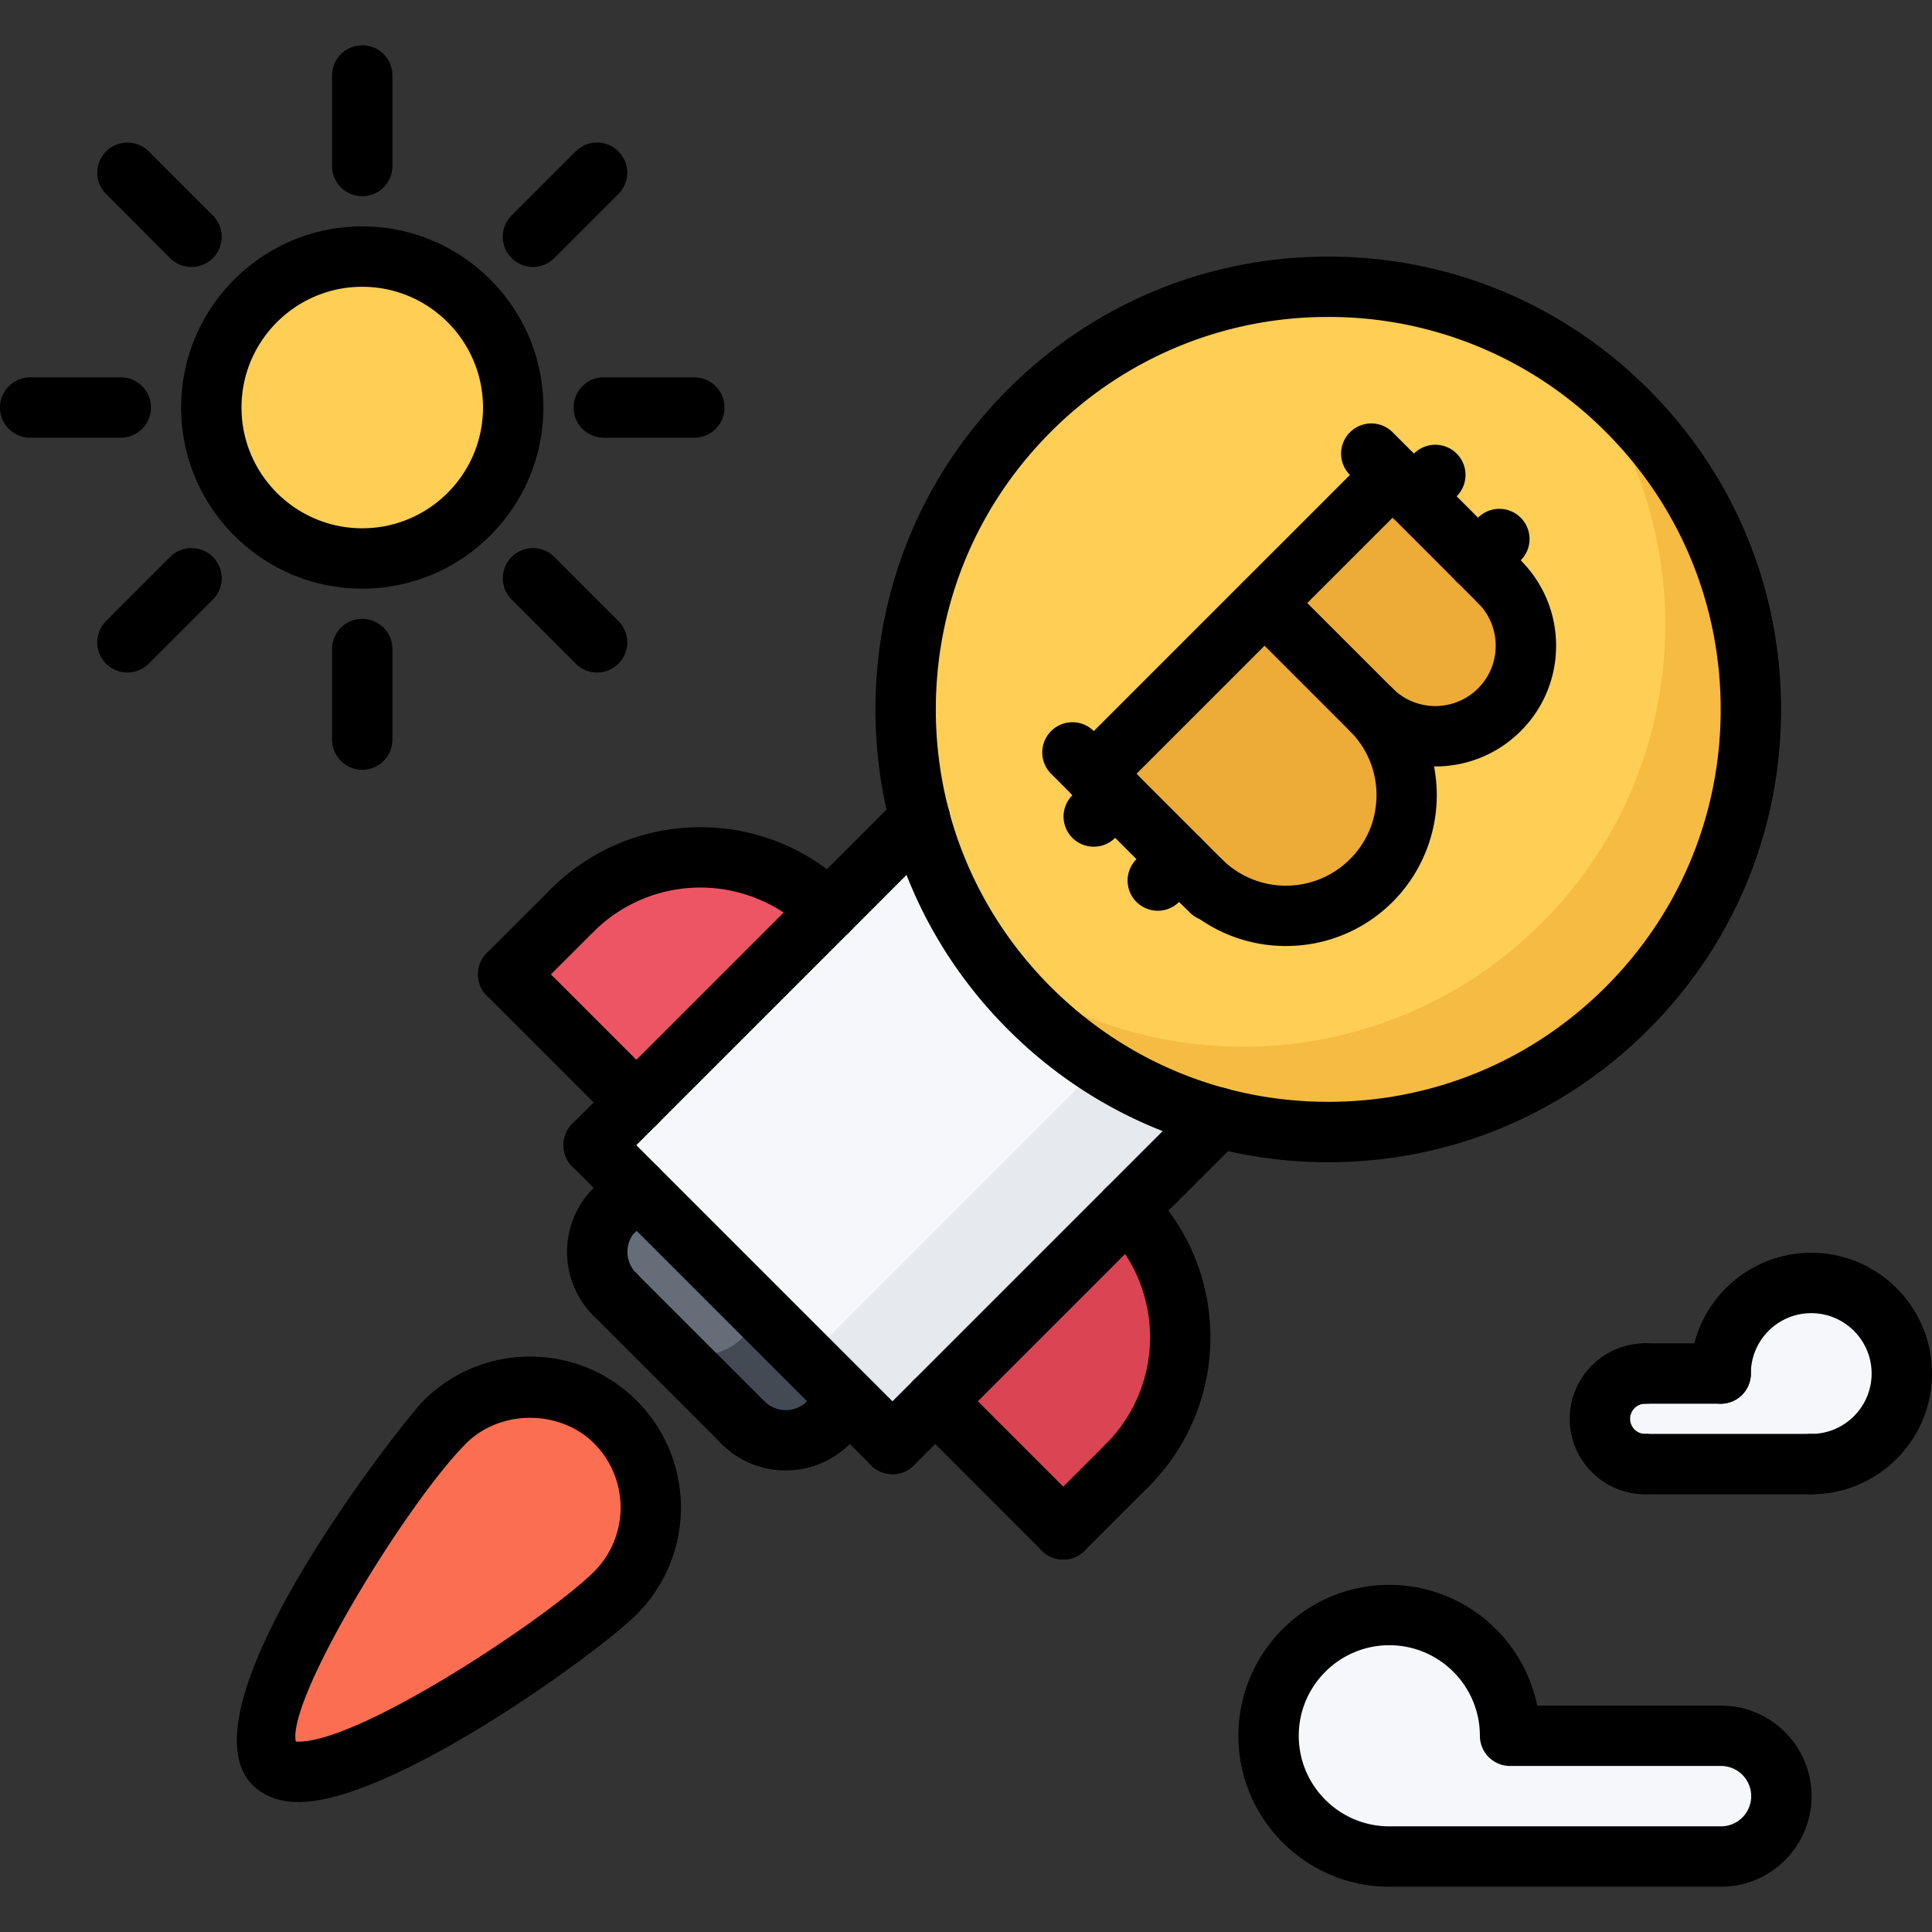 <svg xmlns="http://www.w3.org/2000/svg" x="0" y="0" xml:space="preserve" viewBox="0 0 64 64"><rect x="0" y="0" width="64" height="64" fill="#333333" stroke="none"/><path fill="#F5F7FA" d="M57 45.5a3 3 0 0 1 6 0c0 1.66-1.34 3-3 3l-5.5.001c-.83 0-1.5-.671-1.5-1.501 0-.82.67-1.5 1.5-1.5H57zM57.01 57.501c1.109-.001 2 .898 2 1.999 0 1.109-.889 2-2 2H46.02c-2.199 0-4-1.79-4-4s1.799-4 4-4c2.211 0 4 1.79 4 4l6.99.001z"/><path fill="#FC6E51" d="M20.391 47.109a4.01 4.01 0 0 1 0 5.661c-1.561 1.56-9.752 7.219-11.311 5.659-1.57-1.559 4.09-9.75 5.648-11.319a4.012 4.012 0 0 1 5.663-.001z"/><path fill="#DA4453" d="M37.34 40.06a5.981 5.981 0 0 1 0 8.48l-2.121 2.13-4.238-4.25 6.359-6.36z"/><path fill="#656D78" d="m21.09 39.359 7.061 7.061-.711.71c-.779.78-2.041.78-2.82 0l-4.248-4.239a2.005 2.005 0 0 1-.002-2.831l.021.011.699-.712z"/><path fill="#434A54" d="m25.322 43.592-.711.71c-.779.78-2.041.78-2.82 0l2.828 2.828c.779.78 2.041.78 2.82 0l.711-.71-2.828-2.828z"/><path fill="#ED5565" d="m27.449 30.17-6.359 6.359-.01-.01-4.24-4.24 2.119-2.119a5.98 5.98 0 0 1 8.48 0l.01.01z"/><path fill="#F5F7FA" d="m30.98 46.42-1.41 1.42-1.42-1.42-7.061-7.061-1.42-1.42 1.42-1.41 6.359-6.359 3.029-3.04a13.9 13.9 0 0 0 3.621 6.27 13.862 13.862 0 0 0 6.271 3.62v.01l-3.031 3.03-6.358 6.36z"/><path fill="#E6E9ED" d="m30.98 46.42 6.359-6.36 3.031-3.03v-.01a13.785 13.785 0 0 1-3.918-1.729l-1.941 1.941-6.361 6.36-1.408 1.42 1.408 1.408 1.42 1.42 1.41-1.42z"/><path fill="#EDAB37" d="m46.84 16.44 2.119 2.129h.01l.701.7a3 3 0 0 1 0 4.24 2.982 2.982 0 0 1-4.24 0l-3.539-3.53 4.24-4.239.709.7z"/><path fill="#EDAB37" d="M45.43 23.51a4.01 4.01 0 0 1 0 5.66 4.008 4.008 0 0 1-5.66 0l-.709-.7-2.121-2.13-.699-.7 5.65-5.66 3.539 3.53z"/><path fill="#FFCE54" d="m39.061 28.47.709.7a4.008 4.008 0 0 0 5.66 0 4.01 4.01 0 0 0 0-5.66 2.982 2.982 0 0 0 4.24 0 3 3 0 0 0 0-4.24l-.701-.7h-.01l-2.119-2.13-.709-.7-4.24 4.239-5.65 5.66.699.7 2.121 2.131zM53.898 13.6c5.473 5.47 5.471 14.33.002 19.8a13.96 13.96 0 0 1-13.529 3.62 13.863 13.863 0 0 1-6.271-3.621 13.9 13.9 0 0 1-3.621-6.27 13.967 13.967 0 0 1 3.621-13.53c5.47-5.459 14.33-5.459 19.798.001z"/><path fill="#F6BB42" d="M53.898 13.6c-.48-.479-.994-.901-1.521-1.296 4.107 5.484 3.682 13.281-1.305 18.268a13.964 13.964 0 0 1-13.531 3.62 13.788 13.788 0 0 1-4.752-2.309c.396.528.83 1.037 1.311 1.517a13.862 13.862 0 0 0 6.271 3.62A13.96 13.96 0 0 0 53.9 33.4c5.469-5.47 5.471-14.331-.002-19.8z"/><path fill="#F6BB42" d="M46.84 16.44 46.842 16.441 46.842 16.441z"/><g><circle cx="12" cy="13.5" r="5" fill="#FFCE54"/></g><g><path d="M44 38.5c-4.007 0-7.773-1.561-10.606-4.394S29 27.507 29 23.5s1.561-7.773 4.394-10.606S39.993 8.5 44 8.5s7.773 1.561 10.606 4.394S59 19.493 59 23.5s-1.561 7.773-4.394 10.606S48.007 38.5 44 38.5zm0-28a12.918 12.918 0 0 0-9.192 3.808C32.353 16.764 31 20.028 31 23.5s1.353 6.736 3.808 9.192C37.264 35.147 40.528 36.5 44 36.5s6.736-1.353 9.192-3.808C55.647 30.236 57 26.972 57 23.5s-1.353-6.736-3.808-9.192A12.918 12.918 0 0 0 44 10.5z"/><path d="M19.665 38.935a.999.999 0 0 1-.707-1.707l10.81-10.811a.999.999 0 1 1 1.414 1.414l-10.81 10.811a.997.997 0 0 1-.707.293zM29.564 48.834a.999.999 0 0 1-.707-1.707l10.809-10.809a.999.999 0 1 1 1.414 1.414L30.271 48.541a.997.997 0 0 1-.707.293zM36.233 26.633a.999.999 0 0 1-.707-1.707l9.899-9.899a.999.999 0 1 1 1.414 1.414L36.94 26.34a.997.997 0 0 1-.707.293zM47.547 25.389a3.985 3.985 0 0 1-2.828-1.17.999.999 0 1 1 1.414-1.414 2.003 2.003 0 0 0 2.828 0c.378-.378.586-.88.586-1.414s-.208-1.036-.586-1.414a.999.999 0 1 1 1.414-1.414 3.973 3.973 0 0 1 1.172 2.828 3.97 3.97 0 0 1-1.172 2.828 3.985 3.985 0 0 1-2.828 1.17z"/><path d="M42.598 31.338a4.985 4.985 0 0 1-3.536-1.462.999.999 0 1 1 1.414-1.414 3.003 3.003 0 0 0 4.243 0c.566-.567.879-1.32.879-2.121 0-.802-.313-1.556-.879-2.122a.999.999 0 1 1 1.414-1.414 5.006 5.006 0 0 1 0 7.071 4.983 4.983 0 0 1-3.535 1.462zM49.668 20.27a.997.997 0 0 1-.707-.293l-4.242-4.243a.999.999 0 1 1 1.414-1.414l4.242 4.243a.999.999 0 0 1-.707 1.707z"/><path d="M45.426 24.512a.997.997 0 0 1-.707-.293l-3.535-3.535a.999.999 0 1 1 1.414-1.414l3.535 3.535a.999.999 0 0 1-.707 1.707zM40.122 30.522a.997.997 0 0 1-.707-.293l-4.596-4.597a.999.999 0 1 1 1.414-1.414l4.596 4.597a.999.999 0 0 1-.707 1.707zM46.84 17.44a.999.999 0 0 1-.707-1.707l.707-.707a.999.999 0 1 1 1.414 1.414l-.707.707a.993.993 0 0 1-.707.293zM48.961 19.563a.999.999 0 0 1-.707-1.707l.707-.707a.999.999 0 1 1 1.414 1.414l-.707.707a.997.997 0 0 1-.707.293z"/><path d="M36.233 28.048a.999.999 0 0 1-.707-1.707l.707-.707a.999.999 0 1 1 1.414 1.414l-.707.707a.997.997 0 0 1-.707.293zM38.354 30.169a.999.999 0 0 1-.707-1.707l.707-.707a.999.999 0 1 1 1.414 1.414l-.707.707a.997.997 0 0 1-.707.293zM20.372 43.884a1 1 0 0 1-.707-.292 2.981 2.981 0 0 1-.88-2.122c0-.801.313-1.554.88-2.121a.999.999 0 1 1 1.414 1.414.994.994 0 0 0 0 1.413 1.001 1.001 0 0 1-.707 1.708zM26.028 48.711a2.993 2.993 0 0 1-2.121-.876 1.001 1.001 0 0 1 1.414-1.416 1 1 0 0 0 1.414.001.999.999 0 1 1 1.414 1.414 2.986 2.986 0 0 1-2.121.877z"/><path d="M24.614 48.127a.997.997 0 0 1-.707-.293l-4.242-4.243a.999.999 0 1 1 1.414-1.414l4.242 4.243a.999.999 0 0 1-.707 1.707zM37.343 49.541a.999.999 0 0 1-.707-1.707 5.006 5.006 0 0 0 0-7.071.999.999 0 1 1 1.414-1.414c2.729 2.729 2.729 7.171 0 9.899a.999.999 0 0 1-.707.293z"/><g><path d="M35.221 51.662a.997.997 0 0 1-.707-.293l-4.242-4.242a.999.999 0 1 1 1.414-1.414l4.242 4.242a.999.999 0 0 1-.707 1.707z"/></g><g><path d="M27.442 31.156a.997.997 0 0 1-.707-.293 5.005 5.005 0 0 0-7.07 0 .999.999 0 1 1-1.414-1.414c2.729-2.729 7.17-2.729 9.898 0a.999.999 0 0 1-.707 1.707z"/></g><g><path d="M21.079 37.521a.997.997 0 0 1-.707-.293l-4.243-4.243a.999.999 0 1 1 1.414-1.414l4.243 4.243a.999.999 0 0 1-.707 1.707z"/></g><g><path d="M16.836 33.277a.999.999 0 0 1-.707-1.707l2.122-2.121a.999.999 0 1 1 1.414 1.414l-2.122 2.121a.993.993 0 0 1-.707.293z"/></g><g><path d="M35.221 51.662a.999.999 0 0 1-.707-1.707l2.122-2.121a.999.999 0 1 1 1.414 1.414l-2.122 2.121a.999.999 0 0 1-.707.293z"/></g><g><path d="M29.564 48.834a.997.997 0 0 1-.707-.293l-9.899-9.899a.999.999 0 1 1 1.414-1.414l9.899 9.899a.999.999 0 0 1-.707 1.707z"/></g><g><path d="M27.442 48.127a1 1 0 0 1-.707-1.708l.708-.707a1.001 1.001 0 0 1 1.414 1.416l-.708.707a1 1 0 0 1-.707.292z"/></g><g><path d="M20.384 41.068a.999.999 0 0 1-.707-1.707l.707-.707a.999.999 0 1 1 1.414 1.414l-.707.707a.993.993 0 0 1-.707.293z"/></g><g><path d="M9.895 59.694c-.64 0-1.153-.189-1.527-.563-2.549-2.549 5.029-12.1 5.657-12.728.944-.944 2.199-1.464 3.535-1.464s2.592.52 3.536 1.464a5.008 5.008 0 0 1 0 7.071c-1.288 1.289-8.093 6.22-11.201 6.22zm-.097-2.005a.824.824 0 0 0 .097.005c2.086 0 8.295-4.143 9.787-5.634a3.005 3.005 0 0 0 0-4.243c-1.133-1.133-3.11-1.133-4.243 0-1.941 1.943-5.931 8.441-5.641 9.872z"/></g><g><path d="M57.012 62.5H46.023c-2.757 0-5-2.243-5-5s2.243-5 5-5a5.008 5.008 0 0 1 4.899 4h6.089c1.654 0 3 1.346 3 3s-1.345 3-2.999 3zm-10.989-8c-1.654 0-3 1.346-3 3s1.346 3 3 3h10.988a1 1 0 0 0 0-2h-6.988a1 1 0 0 1-1-1c0-1.654-1.345-3-3-3z"/></g><g><path d="M54.5 49.5c-1.379 0-2.5-1.121-2.5-2.5s1.121-2.5 2.5-2.5a1 1 0 1 1 0 2c-.275 0-.5.225-.5.5s.225.5.5.5a1 1 0 1 1 0 2zM60 49.5a1 1 0 1 1 0-2c1.103 0 2-.897 2-2s-.897-2-2-2-2 .897-2 2a1 1 0 1 1-2 0c0-2.206 1.794-4 4-4s4 1.794 4 4-1.794 4-4 4z"/><path d="M60 49.5h-5.5a1 1 0 1 1 0-2H60a1 1 0 1 1 0 2zM57 46.5h-2.5a1 1 0 1 1 0-2H57a1 1 0 1 1 0 2z"/></g><g><path d="M12 19.5c-3.309 0-6-2.691-6-6s2.691-6 6-6 6 2.691 6 6-2.691 6-6 6zm0-10c-2.206 0-4 1.794-4 4s1.794 4 4 4 4-1.794 4-4-1.794-4-4-4zM12 6.5a1 1 0 0 1-1-1v-3a1 1 0 1 1 2 0v3a1 1 0 0 1-1 1zM12 25.5a1 1 0 0 1-1-1v-3a1 1 0 1 1 2 0v3a1 1 0 0 1-1 1zM6.343 8.844a.997.997 0 0 1-.707-.293L3.515 6.429a.999.999 0 1 1 1.414-1.414L7.05 7.137a.999.999 0 0 1-.707 1.707zM19.778 22.278a.997.997 0 0 1-.707-.293l-2.121-2.122a.999.999 0 1 1 1.414-1.414l2.121 2.122a.999.999 0 0 1-.707 1.707zM4.001 14.5H1a1 1 0 1 1 0-2h3.001a1 1 0 1 1 0 2zM23 14.5l-3-.001a1 1 0 1 1 0-2l3 .001a1 1 0 1 1 0 2zM4.222 22.278a.999.999 0 0 1-.707-1.707l2.122-2.122a.999.999 0 1 1 1.414 1.414l-2.122 2.122a.995.995 0 0 1-.707.293zM17.656 8.843a.999.999 0 0 1-.707-1.707l2.122-2.121a.999.999 0 1 1 1.414 1.414L18.363 8.55a.997.997 0 0 1-.707.293z"/></g></g></svg>